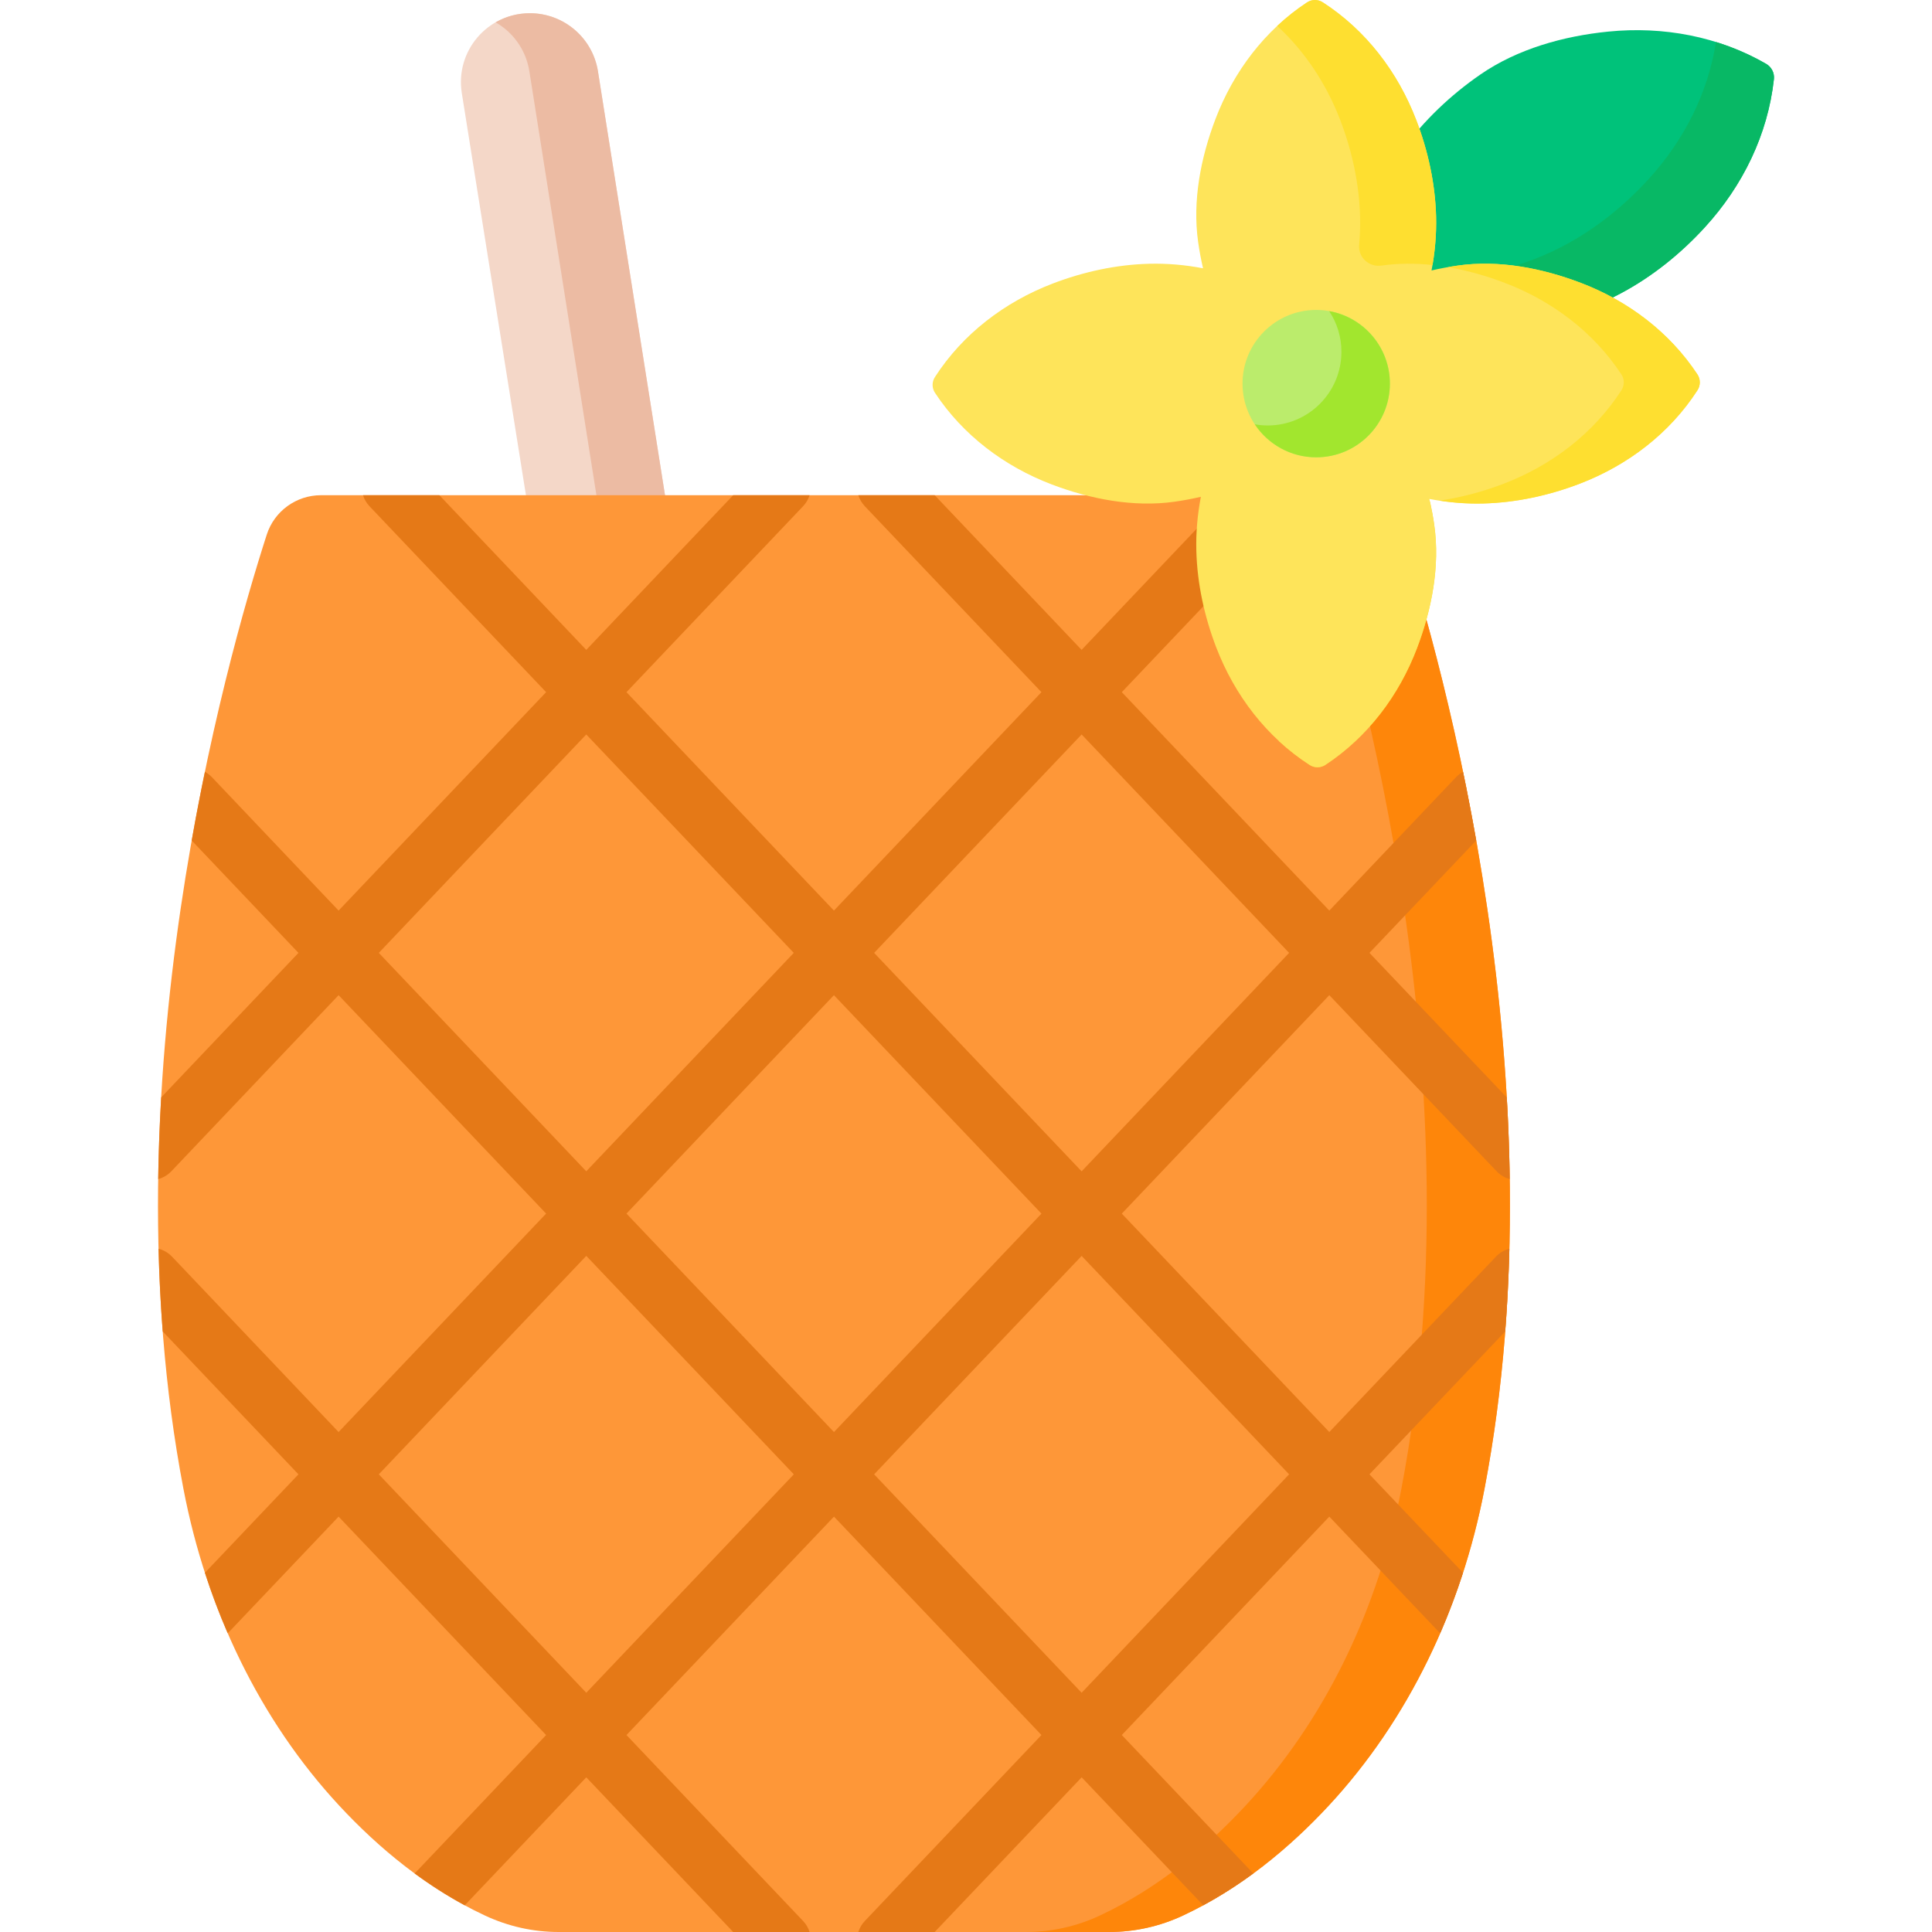 <svg width="100" height="100" viewBox="0 0 100 100" fill="none" xmlns="http://www.w3.org/2000/svg">
<g clip-path="url(#clip0)">
<path d="M27.332 26.316L23.902 4.814C23.557 2.647 25.231 0.684 27.426 0.684C29.182 0.684 30.677 1.961 30.951 3.695L34.528 26.316L27.332 26.316Z" fill="#F4D7C8"/>
<path d="M34.529 26.316H30.979L27.401 3.695C27.265 2.826 26.823 2.075 26.196 1.538C26.027 1.395 25.846 1.267 25.653 1.156C26.172 0.857 26.776 0.684 27.426 0.684C28.304 0.684 29.116 1.003 29.743 1.538C30.372 2.075 30.814 2.826 30.951 3.695L34.529 26.316Z" fill="#ECBBA3"/>
<path d="M72.525 27.673C72.133 26.456 70.998 25.632 69.718 25.632H16.614C15.334 25.632 14.199 26.456 13.807 27.673C11.661 34.333 5.503 56.196 9.494 77.059C10.682 83.271 13.435 89.019 17.562 93.463C19.592 95.65 22.107 97.746 25.098 99.146C26.303 99.711 27.602 100 28.913 100H57.419C58.73 100 60.028 99.711 61.234 99.146C64.224 97.746 66.739 95.65 68.769 93.463C72.897 89.019 75.649 83.271 76.838 77.059C80.829 56.196 74.671 34.333 72.525 27.673Z" fill="#FE9738"/>
<path d="M76.838 77.059C75.65 83.271 72.897 89.019 68.771 93.463C66.739 95.65 64.224 97.746 61.233 99.147C60.028 99.712 58.729 99.999 57.419 99.999H53.116C54.426 99.999 55.724 99.712 56.931 99.147C59.921 97.746 62.436 95.65 64.466 93.463C68.594 89.019 71.345 83.271 72.535 77.059C76.525 56.196 70.367 34.333 68.222 27.674C67.828 26.456 66.694 25.632 65.414 25.632H69.717C70.998 25.632 72.133 26.456 72.525 27.674C74.672 34.333 80.83 56.196 76.838 77.059Z" fill="#FE860A"/>
<path d="M68.805 74.122L58.064 62.817L68.805 51.509L77.459 60.62C77.652 60.825 77.891 60.962 78.144 61.03C78.124 59.603 78.072 58.192 77.99 56.803L70.883 49.321L76.41 43.502C76.191 42.27 75.962 41.084 75.727 39.947C75.596 40.019 75.471 40.113 75.363 40.228L68.805 47.132L58.064 35.826L67.203 26.205C67.363 26.036 67.476 25.841 67.542 25.632H63.589L55.983 33.638L48.38 25.632H44.427C44.493 25.841 44.605 26.036 44.766 26.205L53.905 35.826L43.164 47.132L32.426 35.826L41.565 26.205C41.725 26.036 41.838 25.841 41.904 25.632H37.949L30.345 33.638L22.742 25.632H18.789C18.855 25.841 18.968 26.036 19.128 26.205L28.267 35.826L17.526 47.132L10.97 40.228C10.861 40.114 10.739 40.021 10.606 39.947C10.371 41.084 10.14 42.272 9.923 43.504L15.448 49.321L8.343 56.801C8.263 58.192 8.209 59.603 8.188 61.03C8.442 60.962 8.679 60.823 8.874 60.62L17.526 51.509L28.267 62.815L17.526 74.122L8.91 65.05C8.711 64.841 8.468 64.702 8.207 64.634C8.241 66.053 8.311 67.48 8.422 68.915L15.448 76.311L10.606 81.406C10.95 82.469 11.342 83.513 11.784 84.53C11.834 84.489 11.881 84.443 11.925 84.395L17.526 78.5L28.267 89.805L21.462 96.971C22.278 97.57 23.142 98.126 24.055 98.619L30.346 91.994L37.949 99.999H41.904C41.838 99.79 41.725 99.596 41.565 99.427L32.426 89.805L43.167 78.5L53.905 89.805L44.766 99.427C44.606 99.596 44.493 99.79 44.427 99.999H48.38L55.986 91.994L62.279 98.617C63.191 98.124 64.055 97.57 64.871 96.971L58.064 89.805L68.805 78.5L74.427 84.417C74.465 84.457 74.505 84.495 74.547 84.532C74.987 83.515 75.381 82.472 75.725 81.406L70.883 76.311L77.91 68.915C78.02 67.48 78.09 66.051 78.127 64.632C77.843 64.706 77.592 64.863 77.401 65.074L68.805 74.122ZM55.985 38.015L66.724 49.321L55.985 60.628L45.245 49.321L55.985 38.015ZM19.607 49.321L30.345 38.015L41.086 49.321L30.345 60.626L19.607 49.321ZM30.346 87.617L19.607 76.311L30.346 65.004L41.088 76.311L30.346 87.617ZM32.426 62.815L43.164 51.51L53.905 62.817L43.166 74.123L32.426 62.815ZM55.985 87.617L45.245 76.311L55.985 65.006L66.724 76.311L55.985 87.617Z" fill="#E57917"/>
<path d="M74.237 27.182C74.541 29.318 74.101 31.559 73.341 33.551C72.408 36.003 70.792 38.145 68.602 39.589C68.354 39.752 68.037 39.754 67.79 39.593C67.225 39.229 66.696 38.819 66.21 38.371C67.627 37.046 68.708 35.386 69.408 33.551C70.167 31.559 70.606 29.318 70.304 27.182C70.303 27.177 70.303 27.172 70.302 27.168C70.21 26.523 70.73 25.954 71.379 26.012C71.865 26.056 72.352 26.073 72.837 26.06C73.231 26.05 73.624 26.024 74.018 25.977C74.107 26.378 74.181 26.78 74.237 27.182Z" fill="#FEDF30"/>
<path d="M83.886 15.187C85.524 14.315 87.003 13.122 88.25 11.757C90.199 9.624 91.502 6.97 91.817 4.096C91.852 3.778 91.696 3.469 91.419 3.309C88.951 1.881 86.084 1.352 83.248 1.635C80.942 1.865 78.552 2.526 76.622 3.858C73.548 5.98 71.054 9.143 70.263 12.866C70.129 13.496 69.716 14.875 70.451 15.275C71.16 15.662 71.907 15.98 72.677 16.227C76.288 17.385 80.525 16.976 83.886 15.187Z" fill="#00C27A"/>
<path d="M91.818 4.096C91.502 6.97 90.2 9.623 88.25 11.756C87.002 13.123 85.525 14.316 83.887 15.187C80.524 16.975 76.287 17.385 72.678 16.228C71.908 15.98 71.16 15.661 70.451 15.275C70.171 15.122 70.009 14.82 70.035 14.505C70.055 14.256 70.075 13.996 70.083 13.936C70.087 13.908 70.089 13.882 70.095 13.854C73.626 14.881 77.704 14.443 80.96 12.708C82.599 11.838 84.076 10.644 85.324 9.279C87.147 7.286 88.405 4.833 88.817 2.174C89.719 2.452 90.592 2.83 91.42 3.308C91.695 3.469 91.852 3.779 91.818 4.096Z" fill="#08B865"/>
<path d="M67.652 0.124C65.461 1.568 63.846 3.71 62.912 6.162C62.152 8.155 61.713 10.394 62.016 12.531C62.08 12.985 62.165 13.438 62.269 13.887C61.345 13.71 60.409 13.628 59.483 13.652C57.775 13.696 56.067 14.07 54.478 14.68C51.996 15.634 49.832 17.283 48.39 19.519C48.23 19.767 48.231 20.085 48.394 20.331C49.838 22.522 51.98 24.138 54.432 25.072C56.425 25.831 58.664 26.27 60.801 25.968C61.255 25.904 61.708 25.818 62.157 25.715C61.98 26.638 61.898 27.575 61.922 28.501C61.966 30.208 62.34 31.916 62.95 33.505C63.904 35.987 65.553 38.152 67.789 39.594C68.037 39.753 68.356 39.752 68.601 39.59C70.792 38.146 72.408 36.003 73.342 33.552C74.101 31.559 74.54 29.32 74.238 27.183C74.174 26.729 74.088 26.276 73.985 25.826C74.908 26.003 75.845 26.085 76.771 26.061C78.478 26.018 80.186 25.643 81.775 25.033C84.257 24.079 86.422 22.43 87.864 20.194C88.023 19.947 88.022 19.628 87.86 19.382C86.416 17.191 84.273 15.576 81.822 14.642C79.829 13.882 77.59 13.443 75.453 13.746C74.999 13.81 74.546 13.895 74.096 13.998C74.273 13.075 74.355 12.139 74.332 11.212C74.288 9.505 73.913 7.797 73.303 6.208C72.349 3.726 70.7 1.562 68.464 0.12C68.217 -0.04 67.898 -0.038 67.652 0.124Z" fill="#FEE45A"/>
<path d="M66.108 1.342C66.584 0.894 67.101 0.486 67.653 0.123C67.898 -0.04 68.216 -0.04 68.465 0.118C70.7 1.562 72.35 3.726 73.303 6.208C73.914 7.796 74.288 9.505 74.332 11.211C74.352 12.045 74.29 12.885 74.147 13.717C73.271 13.621 72.386 13.623 71.518 13.745C71.513 13.746 71.508 13.747 71.503 13.747C70.859 13.839 70.29 13.319 70.349 12.67C70.393 12.183 70.409 11.696 70.397 11.211C70.353 9.504 69.979 7.796 69.368 6.208C68.654 4.351 67.553 2.673 66.108 1.342Z" fill="#FEDF30"/>
<path d="M87.865 20.193C86.421 22.43 84.257 24.078 81.775 25.033C80.187 25.642 78.478 26.018 76.772 26.06C76.02 26.08 75.261 26.03 74.509 25.913C75.649 25.747 76.772 25.443 77.841 25.033C80.324 24.078 82.488 22.43 83.929 20.193C84.088 19.946 84.088 19.627 83.925 19.381C82.482 17.191 80.34 15.575 77.888 14.642C76.951 14.284 75.958 13.999 74.947 13.826C75.116 13.796 75.285 13.77 75.454 13.746C77.59 13.442 79.829 13.882 81.823 14.642C84.273 15.575 86.415 17.191 87.861 19.381C88.021 19.626 88.023 19.946 87.865 20.193Z" fill="#FEDF30"/>
<path d="M68.127 23.67C70.233 23.67 71.94 21.962 71.94 19.856C71.94 17.75 70.233 16.042 68.127 16.042C66.02 16.042 64.313 17.75 64.313 19.856C64.313 21.962 66.02 23.67 68.127 23.67Z" fill="#BBEC6C"/>
<path d="M71.94 19.856C71.94 21.962 70.234 23.67 68.127 23.67C66.799 23.67 65.631 22.991 64.948 21.962C65.165 22.002 65.39 22.022 65.619 22.022C67.725 22.022 69.432 20.314 69.432 18.208C69.432 17.43 69.199 16.706 68.797 16.103C70.584 16.419 71.94 17.978 71.94 19.856Z" fill="#A2E62E"/>
</g>
<defs>
<clipPath id="clip0">
<rect width="100" height="100" fill="white"/>
</clipPath>
</defs>
</svg>
